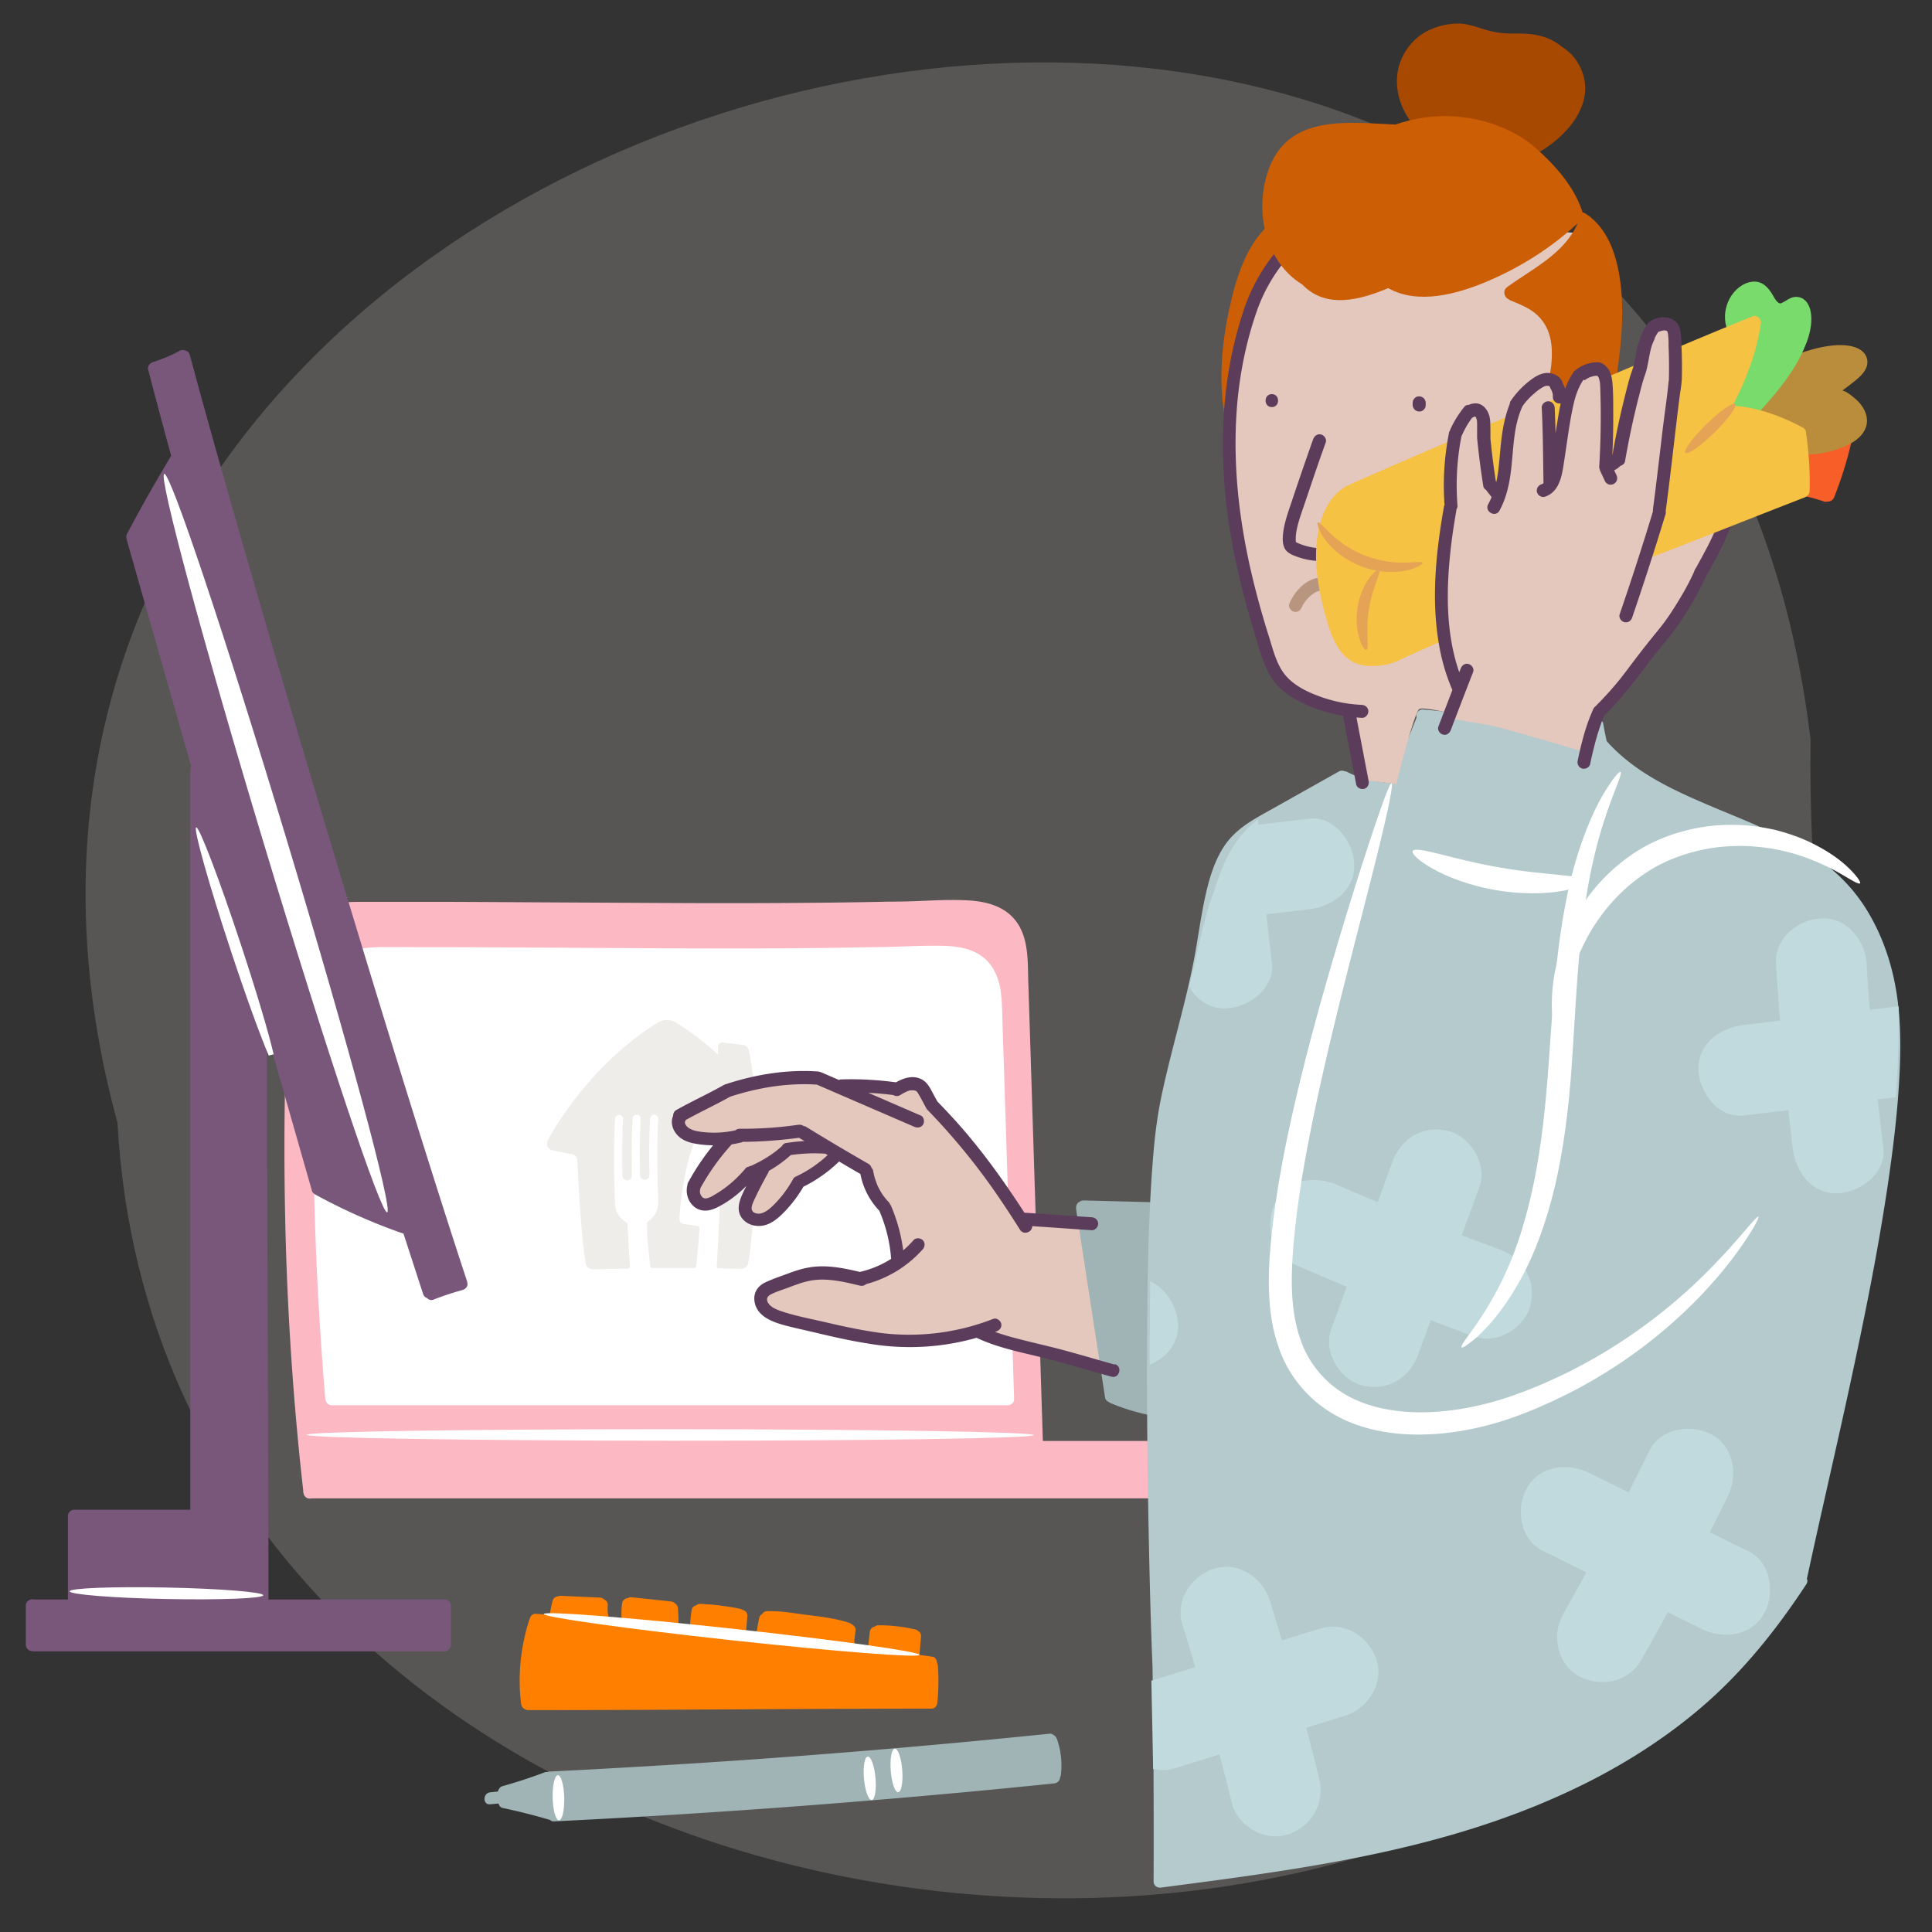 <svg xmlns="http://www.w3.org/2000/svg" viewBox="0 0 200 200"><rect x="0" y="0" width="200" height="200" fill="#333333" stroke="none"/><defs><style>.cls-2{fill:#f6c243}.cls-4{fill:#e4c7bd}.cls-5{fill:#fff}.cls-6{fill:#fcb9c4}.cls-7{fill:#e5a355}.cls-10{fill:#a0b4b5}.cls-11{fill:#c1dade}.cls-13{fill:#b4cacc}.cls-17{fill:#cc5e05}.cls-18{fill:#5b3d5b}</style></defs><path id="BG_Strong" d="M187.42 76.49C173.04-43.24-18.42 4.21 12.16 116.22c4.48 81.79 123.68 106.83 171.67 48.24 10.95-27.47 3.16-59.06 3.6-87.97Z" style="fill:#575655"/><g id="Illustrations"><path d="m126.32 149.75.04 4.7h-94.3s-1.14-11.47-1.38-15.84-.62-20.99-.56-24.2c.06-3.21.28-14.13.64-15.62s.71-3.7 2.4-4.16 7.78-.46 8.75-.54 50.04-.08 50.04-.08 8.51-.47 10.01.11 2.95 1.68 3.24 2.63.77 11.05.77 12.7 1.33 40.29 1.33 40.29h19.03v.02Z" class="cls-6"/><g id="Layer_13"><path d="M32.06 155.11h94.3c.86 0 .86-1.34 0-1.34h-94.3c-.86 0-.86 1.34 0 1.34Z" class="cls-6"/><path d="m107.63 139.1-.47-14.95-.47-14.95-.24-7.5c-.07-2.12.07-4.57-1.28-6.35-1.18-1.55-3.06-2.03-4.92-2.14-2.16-.13-4.35.06-6.52.11-.59.01-1.17.02-1.76.02h-.02c-3.68.08-7.36.12-11.04.14-3.85.02-7.69.02-11.54 0l-11.75-.06c-3.83-.02-7.66-.05-11.49-.06h-8.18c-.9 0-1.71-.01-2.56.08-.9.09-1.79.29-2.59.73-.74.41-1.35 1.04-1.78 1.77-.83 1.43-1.02 3.16-1.11 4.78-.25 4.19-.36 8.39-.42 12.59-.07 4.23-.06 8.46.03 12.69a311.949 311.949 0 0 0 1.55 25.35c.11 1.04.22 2.07.34 3.11.04.36.28.67.67.67.33 0 .71-.31.67-.67-.47-4.15-.86-8.3-1.16-12.47s-.51-8.4-.65-12.61c-.13-4.21-.18-8.38-.16-12.57.02-4.18.13-8.36.3-12.54.04-1.04.09-2.08.14-3.13.04-.78.08-1.56.22-2.33.26-1.48.83-2.96 2.28-3.63.71-.33 1.52-.43 2.3-.47.86-.04 1.72-.03 2.58-.03h5.37c3.74 0 7.48.03 11.23.05 3.74.02 7.71.05 11.56.07 3.85.02 7.7.03 11.56.02a661.394 661.394 0 0 0 13.62-.15h.02c2.27 0 4.54-.13 6.82-.15.88 0 1.8 0 2.65.16.76.14 1.5.38 2.07.84 1.61 1.27 1.54 3.54 1.6 5.4l.23 7.33.46 14.65.46 14.71.46 14.65.06 1.8c.03.86 1.37.86 1.34 0l-.47-14.95Z" class="cls-6"/><path d="M32.06 150.51h94.3c.86 0 .86-1.34 0-1.34h-94.3c-.86 0-.86 1.34 0 1.34Z" class="cls-6"/><path d="M125.65 149.75v4.42c0 .35.31.69.67.67s.67-.29.67-.67v-4.42c0-.35-.31-.69-.67-.67s-.67.29-.67.67Z" class="cls-6"/><path d="M104.64 132.9c-.13-3.99-.25-7.99-.38-11.98-.13-3.96-.25-7.92-.38-11.89-.03-1-.06-2-.1-2.99-.03-.92-.03-1.86-.11-2.78-.14-1.72-.69-3.39-2.19-4.38-1.25-.83-2.84-.97-4.29-.98-1.82-.02-3.64.09-5.45.13-.48 0-.97.01-1.45.02h-.03c-6.39.14-12.79.15-19.18.13-6.63-.02-13.25-.08-19.88-.11-3.15-.02-6.3-.02-9.46-.02-1.49 0-3.02-.08-4.5.17-1.5.25-2.81 1.06-3.53 2.42-.66 1.26-.84 2.71-.92 4.11-.11 1.75-.17 3.51-.22 5.26-.11 3.57-.13 7.14-.09 10.7.08 7.16.44 14.32.98 21.46l.21 2.63c.01.15.07.29.15.4.06.09.14.16.25.21.08.04.17.06.27.06h69.98c.17 0 .31-.06.41-.14.16-.11.26-.28.25-.53-.13-3.97-.25-7.93-.38-11.9Z" class="cls-5"/></g><path id="Layer_18" d="M81.39 118.07c-.08-.21-1.16-2.22-3.17-4.75a.435.435 0 0 1-.09-.21c-.23-2.63-.61-4.38-.61-4.38a.724.724 0 0 0-.61-.56l-2.08-.25h-.06c-.24 0-.44.2-.44.44v.73s-.01.03-.03.03h-.02c-1.25-1.13-2.65-2.24-4.21-3.21-.3-.2-.65-.32-1.03-.32s-.74.12-1.03.32c-7.2 4.48-11.16 11.77-11.31 12.17a.72.72 0 0 0 .47 1.01l2.07.4c.28.08.49.32.52.61.02.37.41 8.62.9 10.76.08.31.36.54.69.54h.02c1.21-.03 2.32-.05 3.51-.07h.1c.13 0 .23-.11.23-.24-.05-.73-.15-2.37-.24-4.11v-.14c0-.15-.09-.28-.21-.36a2.28 2.28 0 0 1-1.09-1.82c-.11-2.89-.16-6.23 0-8.85.01-.22.19-.39.41-.4.23 0 .42.18.42.41v.03c-.1 1.74-.11 3.8-.07 5.84 0 .27.23.49.5.49s.49-.23.48-.51c-.04-2.05-.03-4.12.08-5.87.01-.22.19-.39.41-.4.23 0 .42.18.42.41v.03c-.1 1.73-.11 3.78-.07 5.8 0 .27.23.49.5.49s.49-.23.48-.5c-.04-2.04-.03-4.1.08-5.84.01-.22.19-.39.41-.4.23 0 .42.18.42.41v.03c-.15 2.54-.1 5.76 0 8.58v.1c0 .77-.38 1.45-.97 1.86-.11.07-.17.19-.19.33 0 0-.05.43.14 2.53.09.92.16 1.55.19 1.84.01.11.11.19.21.19h4.33c.11.01.2-.07.22-.19.27-2.52.34-3.93.34-3.93 0-.13-.1-.22-.22-.24l-1.43-.2a.487.487 0 0 1-.41-.35c-.03-.11-.02-.22-.02-.22.58-8.39 3.32-11.22 3.32-11.22.08-.08.13-.12.13-.12a.446.446 0 0 1 .67.2s.02.06.04.2c.24 2.64.12 7.12-.02 10.63-.13 2.97-.27 5.3-.27 5.3 0 .1.08.18.17.18.78.01 1.55.03 2.36.05h.02c.33 0 .61-.23.69-.54.49-2.14.88-10.38.9-10.76.03-.29.24-.53.52-.61l2.07-.4a.72.72 0 0 0 .47-1.01Z" style="fill:#efedea"/><path d="M112.18 126.66h-6.21s-4.6-6.81-6.3-8.73-3.17-3.47-3.17-3.47-1.22-2.3-1.85-2.26c-.63.05-1.94.53-1.94.53l-5.62-.29-2.41-.82s-5.29.18-6.83.58c-1.54.4-3.5 1.24-4.48 1.73s-2.91 1.14-3.03 1.77.24 1.45 1.41 1.81 3.54.32 3.54.32-2.15 2.71-2.67 3.58-1.16 1.62-.8 2.28 1.39.97 2.27.66 3.54-2.68 3.54-2.68l1.58-1.01s-1.19 2.11-1.44 2.64-.71 2.48-.13 2.72 1.1.9 2.35-.32 2.76-3 2.76-3 2.38-1.86 2.59-1.97 1.18-1.05 1.18-1.05l3 1.38s.29 1.27.78 2.11c.48.84 1.56 2.48 1.64 2.7s1.13 4.75 1.13 4.75-2.45 1.77-3.25 1.77-2.3-.59-3.51-.59-3.34.25-4.87.83c-1.53.58-2.74 1.16-2.69 1.68s.15 1.49 1.68 1.95c1.53.46 6.55 1.68 8.03 1.94 1.49.26 4.43.72 6.19.62 1.75-.1 6.69-.91 6.69-.91s2.93 1.1 4.41 1.45 8.75 2.34 8.75 2.34l-1.84-11.93-.49-3.11Z" class="cls-4"/><path d="M119.57 125.8c.86.02.86-1.32 0-1.34l-7.39-.19c-.17 0-.3.04-.4.12-.31.14-.42.46-.38.79l2.34 15.22.66 4.3c.03.2.19.35.37.43.07.06.15.1.24.14 1.35.56 2.75.98 4.18 1.26.34.07.74-.1.82-.47.08-.33-.1-.75-.47-.82-.06-.01-.11-.02-.17-.04l.18-19.41Z" class="cls-10"/><g id="Left_forearm"><path d="M132.34 124.05c-.84 5.07-.65 10.4 1.21 15.23.52 1.34 1.15 2.65 1.91 3.87.45.73 1.61.06 1.16-.68-2.58-4.17-3.57-9.1-3.39-13.96.05-1.38.19-2.75.41-4.11.06-.36-.09-.72-.47-.82-.32-.09-.76.11-.82.47Z" class="cls-13"/><path d="M186.63 87.94c-5.1-1.3-10.7-.47-15.15 2.35-3.99 2.53-7.03 6.55-8.3 11.11-.3 1.09-.54 2.21-.97 3.26-.05.13-.18.4-.29.61-.06.12-.13.24-.21.35-.02.04-.05.07-.07.11-.02.04-.05.07-.08.11.03-.04.03-.04 0 0-.15.19-.33.38-.52.53.09-.07-.02.02-.04.03-.06.04-.13.08-.19.12-.11.07-.23.13-.36.18-.33.14-.41.63-.24.92.2.34.58.38.92.24 1.9-.82 2.54-3.07 3.02-4.89.26-.98.51-1.96.88-2.9.42-1.06.95-2.09 1.57-3.05 2.55-4 6.61-6.86 11.24-7.9 2.77-.62 5.68-.58 8.43.12.84.21 1.19-1.08.36-1.29Z" class="cls-11"/><path d="M120.08 194.78zM165.03 78.46c.41-.19.82-.4 1.22-.6.15-.07.27-.25.31-.4s.02-.37-.07-.52-.23-.27-.4-.31a.73.73 0 0 0-.52.07c-.4.21-.81.41-1.22.6-.15.07-.27.25-.31.4-.04.16-.02.37.07.52s.23.27.4.31l.18.02c.12 0 .23-.03.34-.09ZM165.63 78.83c-.78 4.78-1.8 9.51-2.79 14.25-1 4.73-1.96 9.48-2.64 14.27-.4 2.84-.71 5.7-.89 8.57-.02.36.32.67.67.67.38 0 .65-.31.67-.67.31-4.93 1.01-9.82 1.92-14.67.88-4.7 1.92-9.36 2.88-14.04.54-2.66 1.05-5.33 1.49-8.01.06-.36-.09-.72-.47-.82-.32-.09-.77.11-.82.47Z" class="cls-13"/><path d="M115.39 141.26c-1.69-.47-3.36-.97-5.06-1.43-1.87-.51-3.76-.91-5.63-1.42-.57-.16-1.14-.33-1.69-.53.05-.02.11-.04.16-.06.34-.13.57-.45.47-.82-.09-.32-.48-.6-.82-.47a23.902 23.902 0 0 1-9.9 1.61c-.94-.05-1.87-.15-2.79-.31-1.52-.24-3.03-.57-4.53-.92-1.5-.35-3.03-.63-4.49-1.1-.52-.17-1.18-.38-1.53-.84-.3-.41-.21-.75.21-.97.61-.32 1.37-.53 2.03-.79.67-.25 1.4-.52 2.14-.65 1.69-.29 3.43.14 5.07.53.23.05.46 0 .63-.16a11.92 11.92 0 0 0 5.86-3.6c.24-.27.27-.68 0-.95-.24-.24-.71-.27-.95 0-.33.38-.69.73-1.07 1.06-.21-1.6-.63-3.14-1.27-4.63-.02-.05-.06-.1-.09-.14a.79.79 0 0 0-.14-.23c-.11-.12-.23-.24-.33-.37-.02-.03-.05-.06-.07-.09 0 0-.02-.02-.03-.04-.01-.02-.04-.05-.04-.05-.02-.03-.05-.06-.07-.09-.19-.27-.36-.55-.51-.85-.04-.07-.07-.14-.1-.21-.02-.04-.03-.07-.05-.11 0-.01-.05-.13-.02-.05s-.02-.04-.02-.06c-.01-.04-.03-.07-.04-.11-.03-.08-.06-.17-.09-.25-.11-.32-.19-.64-.24-.96a.58.58 0 0 0-.18-.31c-.03-.16-.13-.3-.31-.41-2.16-1.24-4.3-2.51-6.42-3.81a.634.634 0 0 0-.28-.1c-.16-.12-.38-.16-.6-.13-2 .29-4.01.42-6.03.41a.67.67 0 0 0-.44.16c-1.13.25-2.31.31-3.46.17-.48-.06-1.01-.15-1.41-.44a.947.947 0 0 1-.32-.38.412.412 0 0 1-.04-.17c0-.1 0-.05.04-.14.02-.04.03-.07.05-.11 1.51-.84 3.08-1.56 4.59-2.41 2.89-.94 5.94-1.45 8.98-1.25l10.08 4.36c.33.14.72.1.92-.24.17-.28.09-.77-.24-.92l-5.43-2.35c.87.04 1.73.12 2.59.23.2.12.46.15.68.02.17-.1.33-.2.5-.29.05-.02.1-.05.15-.07l.06-.03c.03-.01.09-.04.1-.04.04-.01.08-.03.12-.04.05-.01.1-.03.15-.04h.32c.03 0 .08.01.08.01.04 0 .07.02.11.03h.02c.03.02.07.04.1.06l.01.01.08.08.02.02c.09.16.19.32.28.48l.65 1.2c.03.06.07.1.12.15a67.76 67.76 0 0 1 7.6 9.38c.67.99 1.32 2 1.96 3.01.39.62 1.3.22 1.26-.37 2.05.13 4.1.29 6.16.42.36.02.67-.32.67-.67 0-.38-.31-.65-.67-.67-2.32-.15-4.64-.33-6.96-.47-2.01-3.1-4.15-6.11-6.58-8.89-.79-.9-1.6-1.77-2.43-2.62-.24-.43-.47-.86-.7-1.29-.25-.45-.57-.86-1.06-1.07-.88-.37-1.75-.06-2.53.37-1.87-.25-3.76-.36-5.65-.3-.1 0-.18.02-.25.06l-1.82-.79s-.05-.02-.08-.03c-.01 0-.02 0-.04-.01h-.01c-.07-.02-.14-.04-.21-.05-3.22-.23-6.51.31-9.57 1.32-.01 0-.02.01-.03.01-.04.01-.09.03-.13.05-1.62.92-3.32 1.69-4.95 2.61-.22.12-.33.36-.33.6-.28.64-.09 1.35.35 1.89.48.59 1.19.85 1.88.98.63.12 1.27.18 1.91.18-.98 1.2-1.84 2.48-2.58 3.84-.05.1-.08.2-.08.3-.2.74.03 1.58.58 2.11.68.66 1.58.62 2.4.23 1.15-.55 2.22-1.36 3.13-2.28-.09.19-.19.37-.28.56-.42.88-.82 1.88-.21 2.74.51.72 1.43.97 2.27.8.89-.18 1.62-.86 2.23-1.49.72-.76 1.36-1.61 1.88-2.51v-.01c1.36-.67 2.61-1.55 3.7-2.61.74.43 1.47.87 2.21 1.29.26 1.43.96 2.76 1.96 3.81.01.03.02.07.04.1.64 1.5 1.04 3.13 1.17 4.75 0 .04.01.08.02.12-.99.63-2.08 1.09-3.24 1.36-1.57-.37-3.2-.71-4.81-.53-.88.1-1.71.35-2.54.66-.83.31-1.62.57-2.4.93-.74.33-1.25.99-1.18 1.83.06.84.55 1.45 1.22 1.87.66.42 1.5.66 2.28.86.84.21 1.68.4 2.52.59 1.88.45 3.77.89 5.68 1.19 3.5.61 7.11.49 10.55-.38.25-.06.5-.13.75-.2 1.77.83 3.66 1.29 5.56 1.74 1.92.45 3.68.94 5.51 1.46.96.28 1.92.56 2.89.82.83.23 1.19-1.06.36-1.29Zm-37.7-20.57-.09.04c-.03.01-.05.02-.07.04-.14.02-.27.08-.36.19-.86 1.03-1.88 1.93-3.03 2.62-.26.15-.52.33-.81.42-.11.04-.27.07-.34.06 0 0-.06-.02-.1-.02l-.11-.05c-.03-.02-.04-.02-.04-.02s.01 0-.01-.02c-.04-.03-.07-.07-.1-.11 0-.01-.07-.1-.07-.11 0 0-.05-.11-.06-.12-.02-.05-.03-.1-.04-.15v-.07c-.01-.18 0-.17.03-.31 0-.03.01-.06.02-.09.9-1.63 1.98-3.15 3.24-4.53.34-.05.67-.12 1-.2.06-.01.11-.04.16-.06 1.95-.01 3.89-.16 5.82-.42.02.02.05.04.08.06.15.09.31.18.46.28-.64.04-1.28.11-1.92.21-.18.03-.32.16-.41.32-.12.11-.24.21-.36.31-.07.06-.15.12-.22.18 0 0-.1.08-.06.05-.02.02-.05.04-.06.04-.28.21-.57.41-.86.59s-.58.35-.88.5l-.48.24c-.08.04-.15.07-.23.11 0 0-.05.02-.07.03Zm7.51-.69c-.08.06-.15.13-.23.19-.03.03-.07.06-.11.08-.02.02-.08.06-.02.02l-.48.36c-.64.45-1.31.84-2.02 1.17-.14.07-.24.2-.29.35-.02.02-.04.05-.05.07-.48.83-1.04 1.59-1.7 2.28-.29.3-.6.61-.96.84-.18.11-.36.2-.56.25-.13.03-.25.04-.38.02-.24-.03-.48-.14-.56-.37-.1-.27.08-.71.21-.99.45-.97.94-1.91 1.46-2.84.04-.07.06-.14.08-.22.81-.46 1.57-1.01 2.27-1.64.54-.08 1.12-.13 1.71-.16.61-.03 1.24-.02 1.87.02.08.05.16.1.24.14-.15.14-.31.28-.47.42ZM94.57 128.38z" class="cls-18"/><path d="M196.53 104.35c-.35-3.55-1.39-7.07-3.27-10.13s-4.39-5.11-7.35-6.78c-2.93-1.65-6.09-2.83-9.18-4.15-3.09-1.32-6.09-2.71-8.62-4.84-.61-.51-1.19-1.07-1.73-1.65l-.05-.05c-.14-.61-.26-1.23-.37-1.85-.06-.35-.5-.57-.82-.47-.37.12-.53.45-.47.82.14.77.29 1.54.47 2.3-4.33-1.67-8.81-2.89-13.4-3.58-1.48-.22-2.96-.4-4.45-.53-.36-.03-.67.33-.67.67 0 .06.01.12.02.17-.91 2.25-1.77 4.51-2.58 6.8-1.58-.15-3.18-.42-4.6-1.17a.787.787 0 0 0-.3-.08.615.615 0 0 0-.57.04s-6.62 3.72-6.62 3.72c-1.89 1.06-3.85 2.02-5.13 3.84-1.11 1.59-1.67 3.54-2.08 5.41-.46 2.12-.74 4.27-1.14 6.4-.92 4.82-2.4 9.5-3.4 14.3-.44 2.1-.69 4.21-.86 6.35-.46 5.67-.55 11.38-.6 17.07-.06 6.49 0 12.98.11 19.47.09 4.99.2 9.98.39 14.96.02.4.03.81.05 1.21v.05c.08 5.77.12 11.53.12 17.3 0 1.6 0 3.21-.01 4.81 0 .52.49.73.88.62h.04c5.3-.69 10.6-1.38 15.86-2.29 5.24-.9 10.44-2.02 15.53-3.58 4.45-1.36 8.8-3.06 12.94-5.17 4.12-2.11 8.03-4.65 11.54-7.67 3.76-3.23 6.93-7.04 9.73-11.11.36-.52.7-1.03 1.05-1.56.13-.2.14-.4.06-.56 1.4-6.52 2.93-13.02 4.34-19.53 1.56-7.2 3.04-14.42 4.1-21.71.47-3.24.87-6.51 1.08-9.78.17-2.69.23-5.4-.03-8.09Z" class="cls-13"/></g><g id="Layer_28"><path d="M194.39 113.82c.18 1.68.37 3.36.57 5.03.32 2.61-2.4 4.59-4.69 4.69-2.75.12-4.4-2.27-4.69-4.69-.16-1.3-.31-2.61-.45-3.92-1.54.19-3.08.37-4.62.56-2.61.32-4.59-2.4-4.69-4.69-.12-2.74 2.26-4.4 4.69-4.69l3.75-.45c-.15-1.96-.29-3.92-.41-5.89-.16-2.62 2.28-4.58 4.69-4.69 2.64-.12 4.54 2.25 4.69 4.69.1 1.59.2 3.18.32 4.77l2.98-.36c-.31-8.1-6.59-14.41-10.36-16.41-3.84-2.04-16.25-8.01-16.25-8.01s-20.74 1.43-25.38 1.44-5.59-1.44-5.59-1.44-3.06 1.74-7.38 4.18c-.5.28-.95.58-1.36.89.01.18.02.37.04.55l5.24-.63c2.61-.32 4.59 2.4 4.69 4.69.12 2.74-2.26 4.4-4.69 4.69-1.47.18-2.93.35-4.4.53.18 1.68.37 3.36.57 5.03.32 2.61-2.4 4.59-4.69 4.69-1.77.08-3.09-.89-3.88-2.24-.15.61-.29 1.14-.42 1.55-2.01 6.29-3.15 13.75-3.43 19.65-.08 1.58-.14 5.06-.18 9.3 1.66.74 2.8 2.69 2.87 4.41.09 2.07-1.24 3.52-2.95 4.23-.07 9.93-.08 20.07-.08 20.07s.14 5.91.29 12.63c1.51-.47 3.02-.93 4.54-1.4-.43-1.48-.88-2.95-1.33-4.42-.78-2.51.92-5.01 3.28-5.77 2.46-.8 5.04.94 5.77 3.28.43 1.38.84 2.76 1.25 4.14 1.34-.41 2.68-.83 4.03-1.24 2.51-.78 5.01.92 5.77 3.28.8 2.46-.93 5.05-3.28 5.77-1.33.41-2.67.82-4 1.24.46 1.76.91 3.52 1.34 5.28.62 2.56-.8 4.97-3.28 5.77-2.36.76-5.19-.89-5.77-3.28-.41-1.67-.83-3.34-1.27-5.01-1.54.48-3.08.95-4.62 1.43-.76.24-1.53.24-2.24.07.09 4.91.14 8.95.08 9.85-.15 2.6.5 2.52.5 2.52 2.16 0 19.39-2.52 27.43-4.78 8.05-2.27 14.27-4.39 18.51-6.93 16.11-9.65 20.95-19.7 20.95-19.7s3.91-17.41 6.39-29.58c1.63-8.01 2.58-14.82 3.02-20.91-.62.08-1.25.15-1.87.23Zm-41.72 24.54c-1.52-.55-3.05-1.12-4.56-1.7-.42 1.16-.85 2.32-1.27 3.48-.9 2.47-3.12 3.88-5.77 3.28-2.33-.53-4.12-3.46-3.28-5.77.54-1.49 1.09-2.97 1.63-4.46-1.89-.79-3.78-1.59-5.67-2.41-2.4-1.05-2.75-4.39-1.68-6.42 1.28-2.42 4.18-2.66 6.42-1.68.8.35 1.6.69 2.4 1.03.1.04.19.08.29.12.33.14.67.28 1 .42.15.06.29.12.44.18.5-1.36 1-2.73 1.49-4.09.9-2.47 3.12-3.88 5.77-3.28 2.33.53 4.12 3.46 3.28 5.77-.61 1.68-1.23 3.36-1.84 5.04 1.28.48 2.56.96 3.85 1.43 2.47.9 3.88 3.13 3.28 5.77-.53 2.33-3.46 4.12-5.77 3.28Zm29.97 28.63c-1.24 2.35-4.22 2.76-6.42 1.68l-3.58-1.76c-.9 1.66-1.82 3.31-2.75 4.95-1.3 2.28-4.19 2.86-6.42 1.68-2.26-1.19-2.9-4.29-1.68-6.42.82-1.44 1.63-2.89 2.42-4.35-1.51-.74-3.01-1.48-4.52-2.22-2.35-1.16-2.8-4.31-1.68-6.42 1.24-2.35 4.22-2.76 6.42-1.68 1.39.68 2.77 1.36 4.16 2.04.73-1.43 1.45-2.87 2.15-4.31 1.15-2.35 4.31-2.8 6.42-1.68 2.35 1.24 2.76 4.22 1.68 6.42-.61 1.24-1.22 2.48-1.85 3.71l3.96 1.95c2.35 1.16 2.8 4.31 1.68 6.42Z" style="fill:none"/><path d="M121.62 183.05c1.54-.48 3.08-.95 4.62-1.43.44 1.67.86 3.34 1.27 5.01.58 2.39 3.41 4.04 5.77 3.28 2.48-.8 3.9-3.22 3.28-5.77-.43-1.77-.88-3.53-1.34-5.28 1.33-.41 2.67-.82 4-1.24 2.34-.72 4.07-3.31 3.28-5.77-.76-2.36-3.26-4.05-5.77-3.28-1.34.41-2.68.83-4.03 1.24-.41-1.38-.82-2.77-1.25-4.14-.73-2.34-3.31-4.08-5.77-3.28-2.35.76-4.06 3.26-3.28 5.77.46 1.47.9 2.94 1.33 4.42-1.51.47-3.02.93-4.54 1.4.06 3.04.13 6.24.18 9.14.71.17 1.48.17 2.24-.07ZM180.96 160.57l-3.96-1.95c.62-1.23 1.24-2.47 1.85-3.71 1.08-2.2.67-5.18-1.68-6.42-2.11-1.11-5.27-.67-6.42 1.68-.71 1.44-1.43 2.88-2.15 4.31-1.39-.68-2.77-1.36-4.16-2.04-2.2-1.08-5.18-.67-6.42 1.68-1.12 2.11-.67 5.26 1.68 6.42 1.51.74 3.01 1.48 4.52 2.22-.8 1.46-1.6 2.91-2.42 4.35-1.21 2.13-.58 5.23 1.68 6.42 2.23 1.18 5.13.6 6.42-1.68.93-1.64 1.85-3.29 2.75-4.95l3.58 1.76c2.2 1.08 5.18.67 6.42-1.68 1.12-2.11.67-5.26-1.68-6.42ZM155.17 129.31c-1.28-.47-2.57-.95-3.85-1.43.61-1.68 1.23-3.36 1.84-5.04.84-2.31-.95-5.24-3.28-5.77-2.65-.6-4.87.8-5.77 3.28-.5 1.36-1 2.73-1.49 4.09-.15-.06-.29-.12-.44-.18-.33-.14-.67-.28-1-.42-.1-.04-.19-.08-.29-.12-.8-.34-1.6-.69-2.4-1.03-2.25-.98-5.14-.74-6.42 1.68-1.07 2.03-.72 5.37 1.68 6.42 1.88.82 3.77 1.62 5.67 2.41-.54 1.49-1.09 2.97-1.63 4.46-.84 2.31.95 5.24 3.28 5.77 2.65.6 4.87-.8 5.77-3.28.42-1.16.85-2.32 1.27-3.48 1.51.58 3.03 1.15 4.56 1.7 2.31.84 5.24-.94 5.77-3.28.6-2.65-.8-4.87-3.28-5.77ZM193.23 99.76c-.15-2.44-2.05-4.81-4.69-4.69-2.42.11-4.85 2.07-4.69 4.69.12 1.96.26 3.93.41 5.89l-3.75.45c-2.43.29-4.81 1.95-4.69 4.69.1 2.29 2.08 5.01 4.69 4.69 1.54-.19 3.08-.37 4.62-.56.14 1.31.29 2.61.45 3.92.29 2.43 1.95 4.81 4.69 4.69 2.29-.1 5.01-2.08 4.69-4.69-.2-1.68-.39-3.35-.57-5.03.62-.08 1.25-.15 1.87-.23.23-3.15.31-6.12.29-8.95 0-.16 0-.31-.02-.46l-2.98.36c-.12-1.59-.23-3.18-.32-4.77ZM126.98 104.38c2.29-.1 5.01-2.08 4.69-4.69-.2-1.68-.39-3.35-.57-5.03 1.47-.18 2.93-.35 4.4-.53 2.43-.29 4.81-1.95 4.69-4.69-.1-2.29-2.08-5.01-4.69-4.69l-5.24.63c-.01-.18-.03-.37-.04-.55-3.15 2.4-3.88 5.63-4.76 7.99-.81 2.18-1.68 6.59-2.36 9.33.79 1.35 2.1 2.31 3.88 2.24ZM121.94 137.05c-.08-1.72-1.21-3.68-2.87-4.41a1967 1967 0 0 0-.07 8.65c1.7-.71 3.04-2.16 2.95-4.23Z" class="cls-11"/></g><path d="M132.13 24.38c.63-.59-.32-1.54-.95-.95-2.29 2.17-3.3 5.63-3.94 8.62-.76 3.52-1.08 7.24-.5 10.82.14.85 1.43.49 1.29-.36-.13-.78-.2-1.57-.24-2.36.38-2.41.9-5.55 1.21-6.68.53-1.94 3.33-6.65 3.33-6.65l-.5-2.14c.1-.1.19-.2.29-.3Z" class="cls-17"/><path id="Layer_26" d="m141.25 80.78-1.34-7.08s-5.09-1.01-6.45-2.52-2.54-4.4-2.99-5.93-2.9-11.74-3.22-15.38-.21-8.45.78-12.43c.98-3.98 3.05-8.86 4.03-10.16s2.47 2.32 6.14 1.63 6.75-1.4 9.66-1.08 8.87-1.91 11.08-3.04 6.62-1.08 4.72.99c-1.9 2.07-5.89 2.66-4.16 4.87s3.26 7.43 2.64 9.27-13.24 16.68-12.78 22.11c.46 5.43 1.74 9.4 1.74 9.4l-.92 2.41s-2.83-.67-3.24-.45c-.55.3-2.4 7.78-2.4 7.78l-3.3-.41Z" class="cls-4"/><g id="Layer_21"><path d="M153.65 23.21c-3.51-2.51-8.02-3.53-12.27-2.75-3.71.69-7.07 2.85-9.43 5.77a18.83 18.83 0 0 0-3.06 5.46c0 .01-.01.02-.01.03-.02.05-.04.11-.06.16 0 .02 0 .03-.01.05-2.09 6.1-2.57 12.64-1.99 19.03.31 3.36.93 6.68 1.75 9.94.41 1.62.86 3.23 1.35 4.83.45 1.48.85 3.09 1.69 4.41.96 1.49 2.51 2.37 4.11 3.03 1.02.42 2.16.73 3.31.92.45 2.37.91 4.73 1.36 7.1.07.36.5.56.82.47.37-.1.54-.47.47-.82l-1.26-6.57c.19.02.38.03.56.04.36.02.67-.32.67-.67 0-.38-.31-.65-.67-.67-1.52-.07-3.02-.37-4.44-.9-1.27-.47-2.62-1.13-3.5-2.2-.88-1.07-1.24-2.56-1.65-3.87-.49-1.56-.95-3.13-1.36-4.72-1.58-6.07-2.44-12.32-2.02-18.6.24-3.57.92-7.11 2.1-10.49 1.14-3.25 3.29-6.21 6.13-8.16 3.08-2.11 6.86-2.95 10.57-2.27 2.22.41 4.31 1.29 6.14 2.6.29.21.75.05.92-.24.2-.34.06-.71-.24-.92Z" class="cls-18"/><path d="M135.95 45.43c-.77 2.17-1.52 4.35-2.25 6.54-.36 1.08-.76 2.15-.88 3.29-.05.52-.07 1.13.22 1.59s.88.66 1.37.83c1.17.41 2.4.48 3.62.31.36-.05.55-.51.47-.82-.11-.39-.46-.52-.82-.47-.86.12-1.75.04-2.58-.21-.22-.06-.44-.14-.65-.23a.886.886 0 0 1-.17-.08c-.02 0-.13-.06-.14-.08h.02c-.04-.08-.02-.34-.02-.47 0-.22.03-.44.07-.66.18-.99.55-1.95.87-2.9s.66-1.96.99-2.93c.38-1.11.77-2.23 1.17-3.34.12-.34-.14-.73-.47-.82-.37-.1-.7.13-.82.47ZM131.66 42.14c.86 0 .86-1.34 0-1.34s-.86 1.34 0 1.34ZM146.24 41.7v.22c0 .09.02.18.06.26.03.08.07.15.14.22.06.06.13.11.22.14.08.04.17.06.26.06l.18-.02c.11-.03.21-.09.29-.17l.11-.14c.06-.11.09-.22.09-.34v-.22c0-.09-.02-.18-.06-.26a.586.586 0 0 0-.14-.22.555.555 0 0 0-.22-.14.583.583 0 0 0-.26-.06l-.18.02c-.11.03-.21.09-.29.17l-.11.14c-.06.11-.09.22-.09.34Z" class="cls-18"/><path d="M134.77 62.85c.18-.43.48-.81.84-1.13.17-.16.26-.22.47-.35.09-.06.19-.11.28-.15-.08.04-.02 0 .03 0s.11-.04.16-.05c.45-.11.95.09 1.33.36.23.16.43.37.63.57.1.1.19.21.28.31.05.06.1.13.15.18l.06.07c-.05-.13-.06-.15-.05-.06v-.36.05l.29-.4-.04.03c-.3.2-.43.59-.24.92.18.3.61.44.92.24 1-.64-.21-1.76-.76-2.26-.64-.59-1.47-1.05-2.36-1.03-1.51.04-2.75 1.41-3.29 2.71-.14.34.15.74.47.82.39.11.69-.13.82-.47Z" style="fill:#b7957e"/></g><path d="M163.43 6.67a4.922 4.922 0 0 0-1.72-1.81c-.06-.05-.12-.1-.18-.14-1.5-1.16-3.13-1.28-4.96-1.25-1.07.01-1.99-.14-3.01-.46-.85-.26-1.69-.57-2.59-.57-1.51 0-3.11.5-4.27 1.47-.04.04-.08.08-.12.11-.23.2-.45.43-.65.68-2.71 3.39-.94 8.01 2.49 10.06.35.21.69.06.87-.21.04.02.08.05.12.07.64.34 1.25.01 1.53-.48 1.69 1.1 3.95 1.93 6.05 1.78.02.16.08.31.19.42l.35.34c.49.48 1.2-.03 1.14-.56 3.41-1.75 6.93-5.55 4.76-9.46Z" style="fill:#a84902"/><path d="M163.23 22.55z" class="cls-17"/><g id="Layer_15"><path d="M167.78 29.52c-.31-2.55-1.04-5.3-3.07-6.98a.714.714 0 0 0-.25-.2c-.11-.08-.23-.17-.35-.24-.68-.44-1.3.54-.81 1.05-1.38 3.13-4.66 4.66-7.28 6.57-.5.36-.29 1.07.13 1.24.06.06.13.11.22.14 1.13.47 2.22.88 3.05 1.81s1.18 2.1 1.22 3.34c.08 2.34-.6 4.7-1.99 6.59-.51.7.65 1.37 1.16.68.71-.97 1.27-2.09 1.64-3.28l1 1.09 3.5-1.43c.19.61 1.17.78 1.27.05.48-3.45.97-6.96.55-10.44Z" class="cls-17"/><path d="M163.9 22.42v-.14c0-.05-.01-.1-.03-.16-.78-2.65-2.85-5-4.89-6.79-2.23-1.95-5.24-3.02-8.17-3.26-2.11-.18-4.31.11-6.35.82-4.72-.19-10.77-1.08-12.97 4.24-1.75 4.23-.71 9.86 3.32 12.32 2.44 2.55 5.94 1.62 8.9.38 3.07 1.73 7.09.62 10.13-.65 3.62-1.52 7.02-3.69 9.85-6.41 0 0 .02-.02.02-.03.09-.09.15-.19.17-.32Z" class="cls-17"/></g><path d="m149.82 74.33 1.2-2.63s-1.31-2.61-1.59-4.42c-.28-1.82-.49-5.02-.34-6.73s.94-6.66 1.06-7.41.1-4.34.2-5.55.45-2.74.88-3.66 1.41-1.36 1.72-1.31.29.83.51 1.58.47 3.55.52 3.88.38 2.16.38 2.16l.69.87s.65-2.37.99-4.32.73-4.17.88-4.53 1.18-1.64 1.76-2.15 1.3-.82 1.91-.55.61 1.37.79 1.48.18.75.18.75l-1.14.67.18 4.77.19 2.27s.76-2.06.92-3.36.49-4.07.89-5.14c.39-1.07 1.06-1.66 1.66-2.19s1.27-.73 1.62-.22.55 3.07.55 3.66v5.74h.55l.63-.42s1.16-5.71 1.51-7.04 1.59-4.62 2-5.49.56-1.65 1.25-1.46 1.08 1.41 1.11 1.98.26 5.66 0 5.96-1.26 8.66-1.26 8.66l-.34 2.95-1.18 3.8 5.19-1.85 2.67-1.14s-2.3 5.16-2.94 6.37-5.34 7.77-5.47 7.95-4.81 5.44-4.81 5.44l-1.2 4.18s-8.69-2.59-9.89-2.79-4.39-.76-4.39-.76Z" class="cls-4"/><path d="M177.88 54.05c-.6 1.73-1.54 3.31-2.41 4.92-.17.32-.08.73.24.92s.74.08.92-.24c.92-1.71 1.9-3.39 2.54-5.23.12-.34-.14-.73-.47-.82-.37-.1-.7.13-.82.47Z" class="cls-18"/><path d="m190.29 45.63-.06.24c-.29.04-.65.12-1 .24-.85.3-2.37.24-2.73.25l.19 1.64.26 2.06c-.26.04-.5.2-.56.48-.08.34.1.74.47.82.67.15 1.33.34 1.98.56.12.04.25.03.37 0 .31.02.57-.2.68-.49.7-1.77 1.27-3.58 1.71-5.43.2-.84-1.09-1.2-1.29-.36Z" style="fill:#f75e28"/><path d="M191.4 40.76c-.22-.16-.44-.27-.67-.34l.73-.55c.85-.66 2.21-1.61 1.77-2.87s-2.36-1.36-3.49-1.24c-1.51.15-2.99.64-4.41 1.17-.34.13-.57.45-.47.82.03.12.11.24.22.33l-.77.9s-2.7 3.49-3.31 3.89 2.04.44 2.04.44l1 .56c.12.18.32.28.52.29l1.77.99.25.58c-.24.11-.41.36-.41.62 0 .38.31.65.67.67 1.21.07 2.44-.17 3.57-.59.97-.36 1.98-.84 2.54-1.76.6-.98.29-2.08-.41-2.91-.33-.39-.74-.71-1.15-1.01Z" style="fill:#ba8d3c"/><path d="M186.94 31.18c-.32-.37-.8-.51-1.27-.42-.35.07-.65.28-.95.46-.14.08-.28.15-.35.18 0 0-.03 0-.05.01h-.04c-.04 0-.12-.04-.14-.05-.26-.15-.43-.48-.6-.77-.46-.81-1.11-1.54-2.13-1.43-1.02.11-1.9.88-2.37 1.77-.47.89-.6 1.9-.34 2.87.12.47.59.56.93.4.02.05.03.09.03.09l1.95-.93-.2 1s-.74 2.77-1.09 3.85c-.34 1.08-1.97 4.04-1.97 4.04l2.01.46c-.05.22 0 .45.17.62.25.25.7.27.95 0 1.26-1.37 2.52-2.75 3.59-4.28.51-.73.98-1.49 1.38-2.3.41-.84.79-1.75.96-2.68s.19-2.13-.47-2.91Z" style="fill:#79db6b"/><path d="M170.19 38.04c-.22-.34-.57-.39-.92-.24-1.04.44-2.07.88-3.11 1.32-.14.06-.27.26-.31.4a.73.73 0 0 0 .07.52c.13.21.32.31.53.32-.03.38-.06.85-.07 1.18-.02.67 0 6.48 0 6.48l1.19-.42.75-3.61 1.11-4.8c.17-.07.35-.15.52-.22.14-.06.27-.26.31-.4a.73.73 0 0 0-.07-.52ZM160.74 49.5zM162.78 41.35c-.05-.16-.15-.32-.31-.4-.16-.08-.36-.14-.52-.07-.59.25-1.17.49-1.76.74-.17.07-.3.14-.4.31-.08.14-.12.36-.07.52.05.16.15.32.31.4.11.06.24.1.36.09.07 1.5.3 6.08.34 6.56l.78-2.58.53-4.63c.09-.04.18-.07.27-.11.17-.07.3-.14.4-.31.08-.14.12-.36.07-.52ZM156.92 43.59c-.05-.16-.15-.32-.31-.4-.16-.08-.36-.14-.52-.07l-2.01.84c-.17.07-.3.14-.4.31-.08.14-.12.36-.07.52.01.04.03.08.05.12.07.91.26 3.56.29 4.08.03.63 1.07 2.11 1.07 2.11l.8-2.41.38-4.18c.08-.03.16-.07.25-.1.17-.07.3-.14.4-.31.08-.14.12-.36.07-.52ZM186.96 44.82c0-.13-.03-.27-.12-.38-.02-.02-.04-.04-.05-.06l-.03-.03a.42.42 0 0 0-.14-.09c-2.22-1.19-4.71-2.1-7.25-2.27a32.06 32.06 0 0 0 1.93-4.47c.44-1.29.77-2.61.97-3.96.03-.11.04-.23 0-.35a.572.572 0 0 0-.14-.25.654.654 0 0 0-.24-.19.524.524 0 0 0-.44-.03s-.02 0-.03.01c-.05.01-.09.03-.14.06-2.66 1.07-5.3 2.18-7.95 3.29-.33.14-.57.44-.47.82.07.26.35.49.63.5l-.05 2.37-.49 3.91c-.04.35-.37 3.06-.65 5.49-.08.08-.16.15-.25.23-.27.24-.24.7 0 .95a.7.7 0 0 0 .1.08l-.32 2.7-.98 3.15c-.33.13-.56.45-.46.82.09.32.48.6.82.47 4.21-1.62 8.41-3.28 12.61-4.93 1-.39 2-.78 3.01-1.17.09-.04.17-.09.25-.15a.6.6 0 0 0 .2-.27c0-.01.01-.03.02-.05 0-.02.01-.04.02-.06 0-.03 0-.06.01-.09v-.04c.06-2.01-.08-4.02-.37-6.02ZM150.71 46.03c-.2-.34-.58-.38-.92-.24-3.42 1.46-6.83 2.93-10.22 4.44-.02 0-.05.02-.07.03-1.39.73-2.26 2.08-2.72 3.54-.52 1.64-.64 3.45-.48 5.15.18 1.94.62 3.9 1.2 5.76.47 1.53 1.25 3.29 2.84 3.94.74.3 1.58.35 2.37.27.78-.08 1.58-.27 2.29-.66 1.37-.63 2.75-1.24 4.13-1.84.32-.14.42-.64.24-.92a.659.659 0 0 0-.26-.24c0-.86.01-2.41 0-2.61-.02-.19.04-1.59.08-2.53.16-.08.29-.21.34-.41a.717.717 0 0 0-.26-.73l1.07-6.62.09-5.41s.03-.01.05-.02c.33-.14.41-.63.24-.92Z" class="cls-2"/><path d="M152.96 43.64v-.03.06-.02ZM176.39 58.72c-.28-.17-.77-.09-.92.24-.52 1.2-1.16 2.35-1.85 3.46-.59.97-1.22 1.9-1.94 2.78-.85 1.04-1.68 2.08-2.49 3.15-.58.77-1.08 1.45-1.64 2.14-.76.93-1.57 1.81-2.42 2.66-.06.04-.11.1-.15.17-.04.06-.07.13-.09.19-.75 1.66-1.19 3.45-1.57 5.23-.08.35.11.72.47.82.33.09.75-.11.82-.47.21-.98.44-1.96.72-2.92.12-.4.25-.8.39-1.2.06-.18.13-.36.2-.53 0 0 .02-.05.03-.07 0-.02.03-.07.03-.08.03-.07.06-.14.1-.21 1.45-1.46 2.73-3.03 3.97-4.67.75-1 1.52-1.99 2.31-2.95s1.51-1.93 2.16-2.98c.78-1.24 1.51-2.51 2.09-3.85.14-.33.1-.72-.24-.92ZM164.05 39.36c.16-.12.33-.22.51-.3.18-.07.37-.12.56-.15.07 0 .15-.01.22-.01.04.03.08.06.11.12.07.12.08.15.12.32.04.18.05.2.06.35.02.17.02.35.03.53.03.91.05 1.82.05 2.72 0 1.8-.05 3.59-.16 5.39 0 .1.02.19.06.27.01.08.04.16.08.23l.47 1.01c.04.08.1.14.17.19.06.06.14.1.23.12.09.03.18.03.27.01.09 0 .17-.03.25-.08a.69.69 0 0 0 .31-.4l.02-.18c0-.12-.03-.23-.09-.34l-.22-.48c.09-.04.18-.09.26-.14.14-.09.27-.2.39-.32.23-.06.43-.23.47-.46.26-1.51.56-3.01.9-4.51.17-.73.34-1.46.53-2.18.18-.71.36-1.45.6-2.15 0 0 0-.02.01-.03.23-.61.33-1.25.45-1.88.06-.31.12-.63.2-.93.04-.16.09-.32.15-.47 0-.02.06-.15.06-.16.04-.09.08-.17.12-.26.02-.04.04-.09.05-.14 0 0 0-.02.01-.03s0 .02-.01.03c0 0 0-.02.01-.03s0-.01 0-.02c0-.02.01-.03.02-.05l.09-.18.18-.3c0-.01.05-.06.08-.11 0 0 .02-.01.03-.02h.01c.17-.06.34-.1.51-.14h.11c.04 0 .09.02.13.03.01 0 .03 0 .04.01.02.01.05.02.07.04.01 0 .03.02.04.02v.02c0 .03.02.06.02.09.02.06.03.12.04.18v.04c.02.07.02.06 0-.04.02.04.02.14.02.19 0 .06.01.13.02.19 0 .12.01.23.02.35v.39c0 .13 0 .25.01.38v.04c.04 1.06.05 2.11.02 3.17v.06l-.03.15c-.16 1.71-.43 3.41-.63 5.11-.23 1.95-.46 3.9-.7 5.85-.05.45-.11.9-.17 1.34-.02.2-.05.4-.08.59l-.03.26c0 .03 0 .06-.01.08-.02.13.02-.17 0 .02v.19c-1.08 3.56-2.23 7.11-3.44 10.63-.12.34.13.73.47.82.37.1.71-.13.82-.47 1.21-3.54 2.36-7.1 3.45-10.68a.63.63 0 0 0 .02-.33c.48-3.56.86-7.14 1.3-10.71.05-.42.1-.84.16-1.25.02-.18.05-.36.07-.53.02-.12 0 .05 0 .06.02-.12.03-.24.05-.36.03-.21.05-.42.07-.63v-.05c.01-.05.02-.1.02-.16.03-1.2.02-2.41-.04-3.61 0-.32-.02-.65-.05-.97-.05-.5-.13-1.06-.53-1.41-.36-.3-.85-.48-1.32-.46-.4.02-.88.14-1.22.34-.26.15-.42.38-.58.63s-.3.53-.41.82c-.28.61-.46 1.25-.58 1.92-.12.65-.22 1.29-.45 1.91 0 0 0 .02-.01.03-.25.69-.42 1.41-.6 2.12-.18.71-.37 1.49-.54 2.23-.32 1.4-.6 2.8-.84 4.21l-.02.02c.07-1.54.11-3.09.09-4.63 0-.92 0-1.85-.08-2.77-.06-.79-.28-1.59-1.01-2.01a.705.705 0 0 0-.41-.15c-.94-.05-1.86.31-2.55.94-.06.05-.1.12-.14.2-.34.51-.59 1.05-.79 1.61-.06-.2-.14-.4-.25-.58a.754.754 0 0 0-.08-.24c-.27-.52-.82-.79-1.39-.83s-1.14.23-1.6.55c-.91.63-1.69 1.43-2.31 2.34-.06.09-.09.19-.09.29-.69 1.71-.88 3.51-1.04 5.34-.08.92-.17 1.86-.36 2.76l-.05-.07c-.23-1.47-.42-2.94-.56-4.42v-.07c0-.42 0-.85-.01-1.27 0-.37-.02-.76-.14-1.11-.14-.42-.4-.82-.79-1.04-.43-.23-.88-.18-1.3 0-.17 0-.34.05-.45.19-.61.75-1.12 1.56-1.5 2.45 0 .02-.02.04-.02.06-.04.06-.07.12-.08.19-.48 2.46-.65 4.97-.46 7.47-.03.05-.05.1-.06.16-.87 4.93-1.39 10.07-.38 15.02.28 1.37.7 2.7 1.25 3.98-.48 1.26-.97 2.52-1.45 3.79-.13.34.14.74.47.82.38.1.69-.13.82-.47.76-2.01 1.53-4.01 2.31-6.01.13-.34-.15-.74-.47-.82-.38-.11-.69.13-.82.47-.05.13-.1.26-.15.38-1.46-4.19-1.35-8.88-.83-13.22.14-1.17.33-2.38.54-3.58v-.07c.07-.11.12-.23.11-.37-.19-2.4-.06-4.82.41-7.19.17-.38.36-.76.57-1.12.11-.19.23-.37.36-.55.06-.09.13-.18.19-.26.03-.01.05-.02.08-.03s.07-.04.11-.05c.02 0 .09-.04.05-.03.02 0 .03 0 .04-.01h.02s.03.04.05.06c.02.03.06.1.07.13 0 .02.02.05.02.07.02.07.04.14.05.21v.08-.02c0 .06.01.13.01.19v1.49c.16 1.68.38 3.35.64 5.01.03.16.13.28.26.36l.6.77c-.1.25-.22.49-.35.73-.42.76.74 1.43 1.16.68.91-1.66 1.16-3.51 1.32-5.36.17-1.85.27-3.63 1-5.3.02-.04.03-.08.05-.13.04-.06.08-.11.12-.17l.06-.08c.02-.03.05-.06.07-.09.13-.17.27-.32.42-.48s.3-.3.46-.44l.24-.21c.04-.03.07-.06.11-.09.02-.01.02-.02.02-.02.01 0 .02-.01.04-.03.16-.12.33-.24.5-.34.05-.03.11-.06.16-.09.01 0 .04-.02.05-.03.05-.02.1-.04.15-.05 0 0 .06-.01.08-.02h.18c.01 0 .03 0 .05.01.03 0 .07.02.1.03 0 0 .01 0 .02.02h.01c.01.08.04.15.08.22a1.637 1.637 0 0 1 .24.65v.23c0 .17.08.36.2.47.12.12.31.2.47.2.05 0 .1 0 .14-.02-.11.53-.2 1.06-.29 1.59l-.24 1.49c-.02-.87-.05-1.75-.09-2.62-.02-.36-.29-.67-.67-.67-.35 0-.69.31-.67.67.13 2.58.14 5.17.18 7.76v.05c-.07.05-.14.09-.2.11-.34.11-.57.46-.47.82.09.34.48.58.82.47 1.65-.55 1.8-2.5 2.03-3.95.29-1.85.51-3.73.92-5.56.2-.91.5-1.78 1.01-2.56.02-.01.03-.03.05-.04Zm8.62-4.96s-.01-.04-.02-.05c.01.02.02.03.02.05Zm-19.85 8.8c.05.05.02.02 0 0Z" class="cls-18"/><path id="Layer_9" d="m19 36.94-3.19 1.07 2.56 9.41-4.58 8.39 13.25 46.06 5.95 21.23 9.25 3.83 2.45 6.99 3.05-1.01S25.52 61.26 24.16 55.39c-1.36-5.87-5.17-18.45-5.17-18.45Z" style="fill:#bf9dd6"/><g id="Face"><path d="M48.38 132.73c-1.77-5.36-3.47-10.74-5.16-16.12-2.07-6.62-4.11-13.24-6.12-19.87-2.14-7.05-4.26-14.11-6.35-21.18-1.99-6.72-3.96-13.45-5.89-20.19-1.61-5.62-3.21-11.24-4.74-16.89-.16-.58-.31-1.15-.47-1.73a.6.6 0 0 0-.46-.46.67.67 0 0 0-.6.03c-.23.12-.45.24-.68.35-.12.06-.23.11-.35.16-.07.03-.13.06-.2.09-.01 0-.09.04-.13.05-.04.02-.11.04-.12.05-.06.02-.12.05-.18.07-.12.05-.24.09-.36.14-.25.09-.5.18-.75.26-.15.05-.29.15-.38.28 0 0-.01.02-.02.02l-.03.06-.03.06-.03.09v.02c-.02.09-.02.19.02.29.77 2.96 1.56 5.92 2.37 8.87a172.06 172.06 0 0 0-4.56 8.06c-.06.12-.09.25-.08.38 0 .06 0 .13.02.19l3.6 12.65 3.09 10.87c-.06.09-.09.21-.09.34v76.62H7.69c-.2 0-.35.07-.45.18 0 0-.02.01-.02.02l-.01.01c-.11.11-.18.26-.18.46v8.62H3.55c-.07-.02-.14-.04-.21-.03-.36.02-.67.29-.67.67v4.03c0 .35.31.69.67.67h.02c.06.02.12.03.19.03h42.43c.18 0 .32-.06.43-.16a.65.65 0 0 0 .28-.54v-3.89c0-.06-.01-.12-.03-.18-.03-.31-.24-.6-.64-.6H27.79c0-3.94 0-7.88-.02-11.81-.01-4.22-.02-8.45-.04-12.67-.02-4.24-.03-8.49-.05-12.74-.02-4.21-.03-8.43-.04-12.64 0-2.95-.01-5.9-.02-8.85.2.69.4 1.39.59 2.08 1.21 4.26 2.42 8.51 3.64 12.77.14.5.29 1 .43 1.51.05.19.17.32.3.39.02.01.04.03.06.04 2.9 1.59 5.93 2.93 9.04 4.02.03.01.06.02.09.02.47 1.46.95 2.92 1.42 4.38.2.62.41 1.25.61 1.87.07.23.23.36.4.42.17.17.41.27.64.18 1-.39 2.01-.73 3.05-1.01.09-.02.17-.07.25-.13.2-.14.32-.38.22-.69Z" style="fill:#78577a"/><path d="M97.05 172.33c0-.08-.03-.16-.06-.24-.01-.26-.18-.54-.45-.58-.45-.07-.9-.13-1.36-.2.06-.65.11-1.29.17-1.94.02-.22-.13-.43-.32-.54a.677.677 0 0 0-.25-.14c-1.27-.3-2.57-.45-3.87-.44-.14 0-.28.06-.39.15-.12.02-.23.08-.31.17-.12.13-.16.27-.18.44-.06.51-.11 1.03-.17 1.54-.48-.07-.96-.14-1.44-.2l.02-.06c.04-.11.03-.24-.01-.36.05-.4.09-.8.14-1.19.02-.15-.08-.34-.18-.44a.596.596 0 0 0-.21-.14.828.828 0 0 0-.27-.17c-1.36-.44-2.79-.62-4.2-.79-1.42-.18-2.87-.46-4.3-.41a.56.56 0 0 0-.5.29c-.15.07-.27.2-.31.38-.12.54-.21 1.09-.29 1.64-.36-.04-.73-.08-1.09-.13l.15-1.71a.647.647 0 0 0-.18-.44.642.642 0 0 0-.35-.17.512.512 0 0 0-.21-.1c-1.37-.29-2.76-.46-4.16-.52a.64.64 0 0 0-.41.16c-.21.05-.41.2-.45.43-.1.58-.16 1.16-.17 1.75l-1.22-.12c.02-.58.01-1.16-.04-1.73-.02-.17-.06-.32-.18-.44-.03-.03-.08-.06-.12-.09a.708.708 0 0 0-.46-.21c-1.36-.15-2.72-.29-4.08-.44a.524.524 0 0 0-.34.1c-.1 0-.2.02-.29.08-.13.08-.26.22-.29.37a6.814 6.814 0 0 0-.05 1.83c-.44-.04-.87-.07-1.31-.1v-.05c-.06-.19-.11-.39-.14-.59-.03-.28-.03-.56 0-.83.02-.15-.08-.34-.18-.44a.567.567 0 0 0-.18-.12.66.66 0 0 0-.45-.21l-4.08-.18c-.08 0-.17.02-.24.05-.26.01-.5.18-.58.45-.13.48-.23.97-.29 1.46-.49-.03-.98-.07-1.47-.1-.3-.02-.56.24-.61.53-.01.03-.03.06-.04.08-.91 2.79-1.21 5.77-.86 8.68.03.24.15.46.36.56.09.07.22.12.37.12 5.42 0 10.85-.02 16.27-.05 5.46-.03 10.93-.06 16.4-.08 3.02-.01 6.05-.02 9.07-.02.27 0 .45-.15.54-.33.04-.08.07-.18.08-.29.13-1.3.15-2.6.05-3.9Z" style="fill:#ff8000"/><path d="M109.39 179.99a.712.712 0 0 0-.37-.41.49.49 0 0 0-.35-.11c-6.73.69-13.47 1.31-20.21 1.86-6.71.55-13.43 1.03-20.14 1.43-3.8.23-7.61.44-11.42.63-.08 0-.16.02-.23.05a.457.457 0 0 0-.26.02c-1.44.55-2.9 1.02-4.38 1.44-.2.06-.32.17-.38.32a.18.18 0 0 0-.05.07l-.06.15v.02c-.26.02-.52.05-.79.08-.79.08-.8 1.32 0 1.24l.86-.08c.05.22.21.42.43.46 1.65.35 3.29.76 4.9 1.24.11.1.25.16.4.15a978.39 978.39 0 0 0 40.39-2.83c3.8-.34 7.59-.71 11.38-1.1.32-.03.6-.25.62-.59.04-.08.07-.18.09-.29.16-1.26 0-2.57-.42-3.76Z" class="cls-10"/></g></g><g id="Outline"><path d="M182.06 125.94c-.16-.11-1.17 1.22-3.17 3.44-1 1.11-2.27 2.42-3.81 3.86a56.78 56.78 0 0 1-5.56 4.5 54.678 54.678 0 0 1-7.42 4.42c-.7.34-1.42.66-2.15 1-.74.3-1.49.64-2.26.91-1.55.6-3.14 1.1-4.82 1.47-3.33.72-7.03 1-10.52.08-1.73-.46-3.38-1.26-4.72-2.45-1.34-1.19-2.4-2.71-3-4.49-.63-1.77-.86-3.69-.9-5.6-.03-1.92.12-3.84.32-5.75.4-3.79 1.05-7.45 1.75-10.91 1.41-6.93 3-13.13 4.32-18.34 1.34-5.21 2.43-9.43 3.11-12.36.69-2.94.98-4.58.82-4.63-.16-.04-.75 1.52-1.72 4.37-.96 2.86-2.3 7-3.84 12.17-1.53 5.17-3.3 11.35-4.85 18.34-.77 3.5-1.47 7.2-1.92 11.11-.22 1.94-.4 3.96-.37 6.04.04 2.08.27 4.25 1.02 6.36.71 2.12 2.03 4.04 3.69 5.49 1.67 1.46 3.67 2.4 5.68 2.92s4.04.67 5.99.6c1.95-.07 3.83-.36 5.62-.79 1.79-.42 3.51-1.01 5.09-1.66.8-.31 1.57-.68 2.33-1.01.75-.37 1.49-.72 2.2-1.09a51.209 51.209 0 0 0 13.02-9.74c1.49-1.58 2.69-3 3.59-4.23 1.81-2.45 2.57-3.95 2.45-4.03Z" class="cls-5"/><path d="M167.75 79.91c-.13-.08-.73.6-1.58 1.98-.86 1.38-1.87 3.52-2.76 6.29-.9 2.76-1.59 6.16-2.07 9.94-.48 3.78-.74 7.94-1.04 12.25-.31 4.3-.76 8.36-1.5 11.98-.74 3.61-1.73 6.79-2.89 9.31-2.28 5.08-4.91 7.53-4.6 7.82.06.06.27-.04.61-.29.17-.13.38-.29.63-.49s.52-.43.8-.73c1.18-1.12 2.67-2.99 4.08-5.56 1.42-2.56 2.64-5.85 3.53-9.59.88-3.74 1.42-7.92 1.73-12.29.3-4.35.49-8.47.84-12.18.35-3.71.85-7.01 1.51-9.73 1.28-5.45 3.05-8.52 2.71-8.72Z" class="cls-5"/><path d="M164.21 91.22c-.1-.68-4.17-.56-9.01-1.43-4.85-.82-8.64-2.3-8.96-1.69-.14.28.65 1.04 2.17 1.88 1.51.84 3.77 1.7 6.39 2.16 2.61.45 5.04.4 6.74.12 1.71-.28 2.71-.73 2.67-1.04ZM192.55 91.45c.1-.11-.25-.69-1.12-1.54-.86-.86-2.3-1.92-4.3-2.84-1-.46-2.14-.85-3.4-1.17-1.27-.27-2.65-.5-4.12-.51-2.93-.07-6.22.57-9.25 2.19-3.01 1.67-5.33 4.09-6.86 6.58-.79 1.24-1.34 2.52-1.8 3.74-.41 1.23-.72 2.4-.87 3.49-.31 2.18-.2 3.96.06 5.15.25 1.19.54 1.8.69 1.77.18-.03.19-.7.24-1.85.04-1.15.19-2.8.67-4.75.24-.98.6-2.01 1.05-3.1.49-1.06 1.05-2.19 1.81-3.26 1.46-2.17 3.55-4.23 6.16-5.68 2.63-1.4 5.5-2.04 8.12-2.09 1.31-.05 2.56.09 3.72.25 1.15.21 2.22.46 3.17.8 1.9.65 3.37 1.42 4.35 2.01.99.59 1.56.93 1.68.8ZM40.08 125.5c.63-.19-4.03-17.46-10.4-38.57S17.63 48.86 17 49.05c-.63.19 4.03 17.46 10.4 38.57s12.05 38.07 12.68 37.88ZM27.84 107.85c-.09.02-.1.51-.03 1.39l.51-.13c-.48-2.09-1.74-6.35-3.35-11.23-2.26-6.86-4.35-12.33-4.66-12.23-.31.1 1.27 5.75 3.53 12.6 1.61 4.88 3.13 9.05 3.98 11.02l.51-.13c-.23-.85-.4-1.31-.49-1.3ZM57.87 188.44c.33 0 .57-1.06.54-2.35-.03-1.29-.33-2.32-.66-2.32s-.57 1.06-.54 2.35c.03 1.29.33 2.32.66 2.32ZM90.24 186.34c.33-.03.5-1.06.39-2.3-.11-1.24-.47-2.23-.8-2.2-.33.03-.5 1.06-.39 2.3.11 1.24.47 2.23.8 2.2ZM92.98 185.53c.33-.03.52-1.05.42-2.3s-.44-2.23-.77-2.21c-.33.03-.52 1.05-.42 2.3.1 1.24.44 2.23.77 2.21ZM27.25 165.14c0-.33-4.47-.69-10.01-.8s-10.03.06-10.03.39 4.47.69 10.01.8c5.53.11 10.03-.06 10.03-.39ZM95.18 171.31c.04-.33-8.64-1.54-19.38-2.71s-19.47-1.85-19.51-1.52c-.04.33 8.64 1.54 19.38 2.71 10.74 1.17 19.47 1.85 19.51 1.52ZM107.01 148.56c0-.33-16.85-.6-37.63-.61-20.78 0-37.63.25-37.63.58 0 .33 16.85.6 37.63.61s37.63-.25 37.63-.58Z" class="cls-5"/><path d="M147.25 58.27c-.06-.17-.75-.04-1.84-.03-.54.01-1.18-.03-1.88-.13-.7-.12-1.45-.31-2.21-.59-.76-.3-1.44-.67-2.03-1.05-.58-.4-1.09-.8-1.48-1.17-.79-.74-1.22-1.3-1.38-1.22-.13.06.04.8.74 1.77.35.49.85 1.01 1.47 1.5a9.5 9.5 0 0 0 2.25 1.27c.86.33 1.73.5 2.52.57.79.05 1.51 0 2.1-.12 1.18-.25 1.8-.67 1.75-.81Z" class="cls-7"/><path d="M142.77 58.98c-.12-.09-.56.21-1.05.89-.49.67-.98 1.75-1.19 3.01-.2 1.27-.06 2.44.2 3.23.25.8.57 1.22.72 1.17.33-.11-.12-1.98.26-4.21.33-2.24 1.33-3.88 1.05-4.09ZM179.62 41.84c-.23-.24-1.57.7-2.99 2.09-1.42 1.39-2.39 2.71-2.16 2.95s1.57-.7 2.99-2.09c1.42-1.39 2.39-2.71 2.16-2.95Z" class="cls-7"/></g></svg>